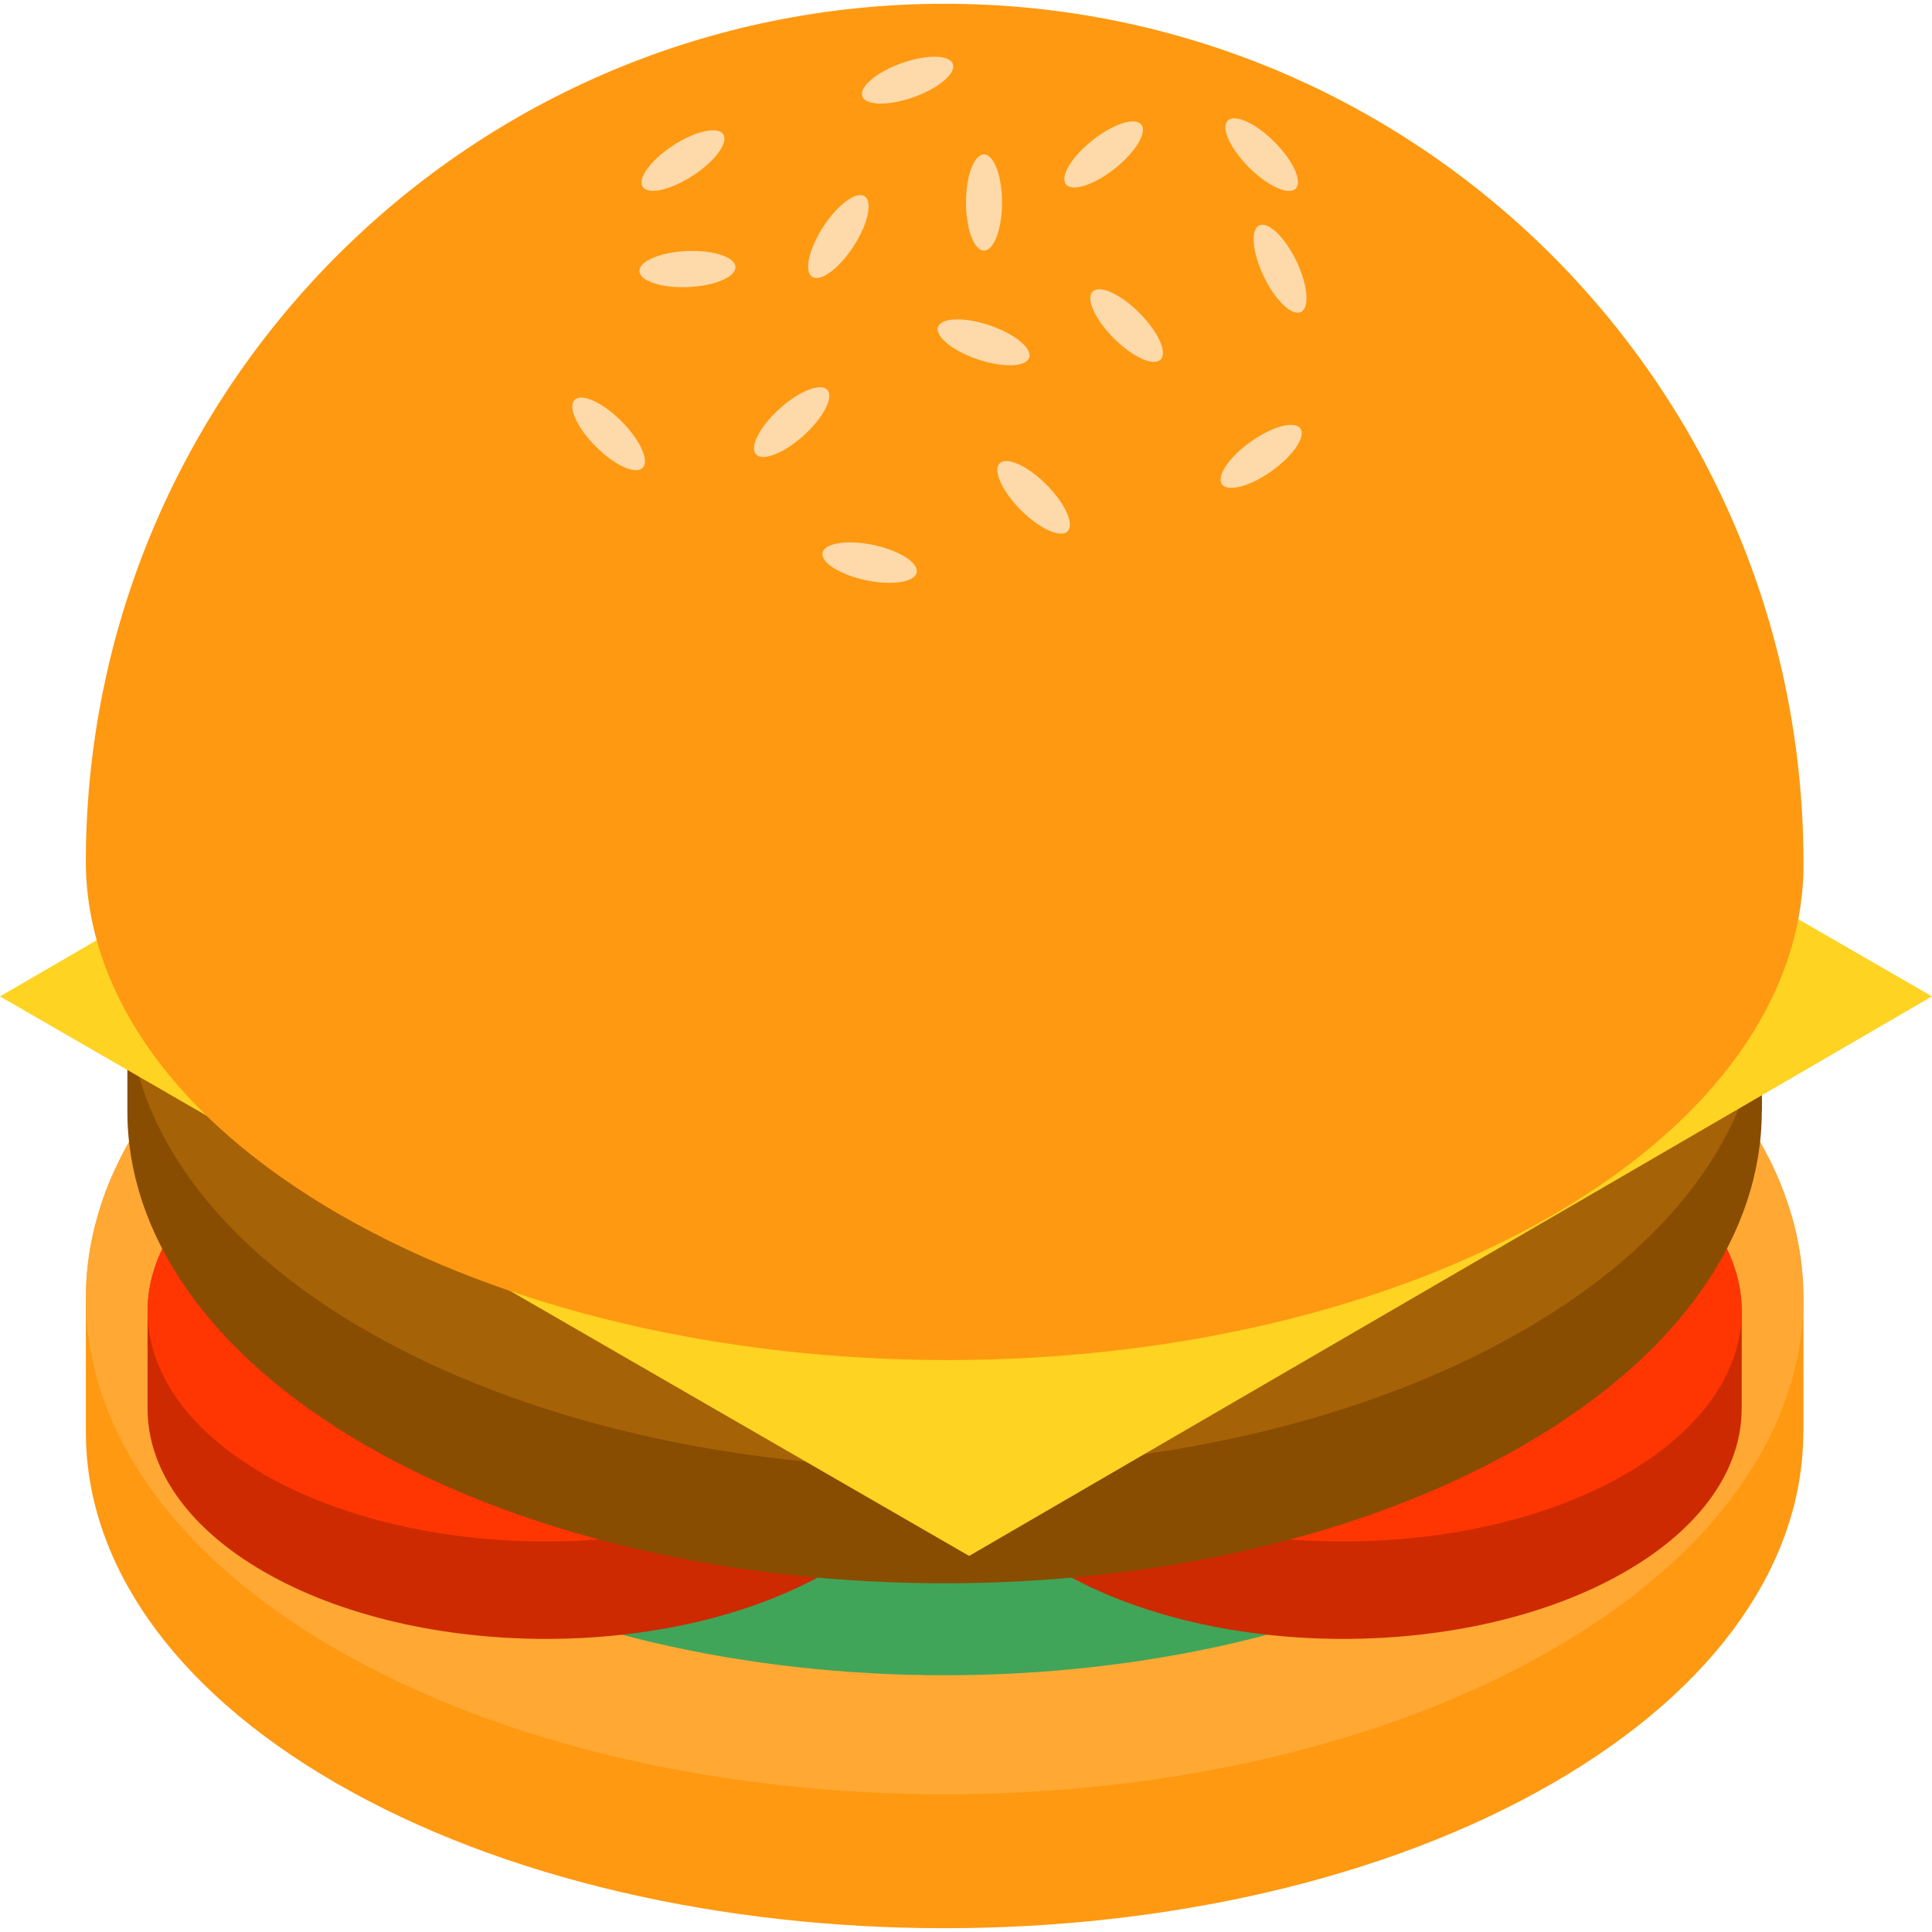 <?xml version="1.0" encoding="iso-8859-1"?>
<!-- Generator: Adobe Illustrator 19.0.0, SVG Export Plug-In . SVG Version: 6.00 Build 0)  -->
<svg version="1.1" id="Layer_1" xmlns="http://www.w3.org/2000/svg" xmlns:xlink="http://www.w3.org/1999/xlink" x="0px" y="0px"
	 viewBox="0 0 512 512" style="enable-background:new 0 0 512 512;" xml:space="preserve">
<path style="fill:#FF9911;" d="M477.935,344.072h-0.046c0.002-7.343-1-14.688-3.099-21.946c0,0-0.057-0.058-0.057-0.117
	c-1.51-5.168-3.543-10.333-6.154-15.445c-0.058-0.117-0.117-0.175-0.175-0.289c-10.392-20.264-29.378-39.308-56.957-55.217
	c-88.602-51.209-233.639-51.209-322.298,0c-27.579,15.966-46.565,35.01-56.959,55.273c-0.058,0.058-0.117,0.174-0.117,0.233
	c-2.497,4.937-4.529,9.927-5.98,14.922c-2.234,7.465-3.328,15.025-3.334,22.584h-0.008v0.215c0,0.19-0.002,0.38,0,0.57v34.721h0.008
	c-0.022,33.715,22.092,67.452,66.387,93.015c88.66,51.209,233.696,51.209,322.298,0c44.338-25.556,66.435-59.292,66.443-93.015
	h0.046v-35.506H477.935z"/>
<path style="fill:#FFA834;" d="M411.453,437.087c-88.602,51.21-233.639,51.21-322.298,0c-54.229-31.295-75.248-74.84-63.055-115.6
	c1.452-4.994,3.484-9.987,5.981-14.921c0-0.058,0.058-0.174,0.117-0.233c10.393-20.263,29.38-39.307,56.959-55.274
	c88.659-51.21,233.696-51.21,322.298,0c27.579,15.909,46.565,34.953,56.957,55.216c0.058,0.117,0.117,0.175,0.174,0.29
	c2.614,5.109,4.645,10.276,6.154,15.444c0,0.058,0.058,0.116,0.058,0.116C486.527,362.71,465.45,405.966,411.453,437.087z"/>
<path style="fill:#40A559;" d="M394.613,409.563c-79.341,45.857-209.217,45.857-288.608,0
	C57.444,381.54,38.622,342.546,49.54,306.047c1.3-4.471,3.119-8.943,5.355-13.362c0-0.052,0.052-0.156,0.104-0.208
	c9.306-18.145,26.308-35.199,51.005-49.497c79.392-45.857,209.268-45.857,288.608,0c24.696,14.246,41.697,31.3,51.004,49.445
	c0.053,0.104,0.104,0.156,0.156,0.26c2.34,4.576,4.16,9.202,5.511,13.83c0,0.052,0.052,0.103,0.052,0.103
	C461.838,342.962,442.966,381.696,394.613,409.563z"/>
<path style="fill:#CD2A01;" d="M250.338,347.528h-0.021c0.001-3.408-0.464-6.816-1.438-10.184c0,0-0.026-0.027-0.026-0.054
	c-0.7-2.398-1.645-4.795-2.856-7.167c-0.027-0.054-0.054-0.081-0.081-0.134c-4.822-9.404-13.633-18.242-26.432-25.624
	c-41.117-23.764-108.422-23.764-149.567,0c-12.798,7.41-21.609,16.247-26.432,25.65c-0.027,0.027-0.054,0.081-0.054,0.108
	c-1.158,2.291-2.101,4.607-2.775,6.925c-1.037,3.464-1.545,6.973-1.547,10.48h-0.004v0.1c0,0.088-0.001,0.176,0,0.265v25.446h0.004
	c-0.01,15.646,10.252,31.302,30.808,43.164c41.144,23.764,108.45,23.764,149.567,0c20.576-11.859,30.83-27.515,30.834-43.164h0.021
	L250.338,347.528L250.338,347.528z"/>
<path style="fill:#FF3502;" d="M219.487,390.692c-41.117,23.764-108.422,23.764-149.566,0
	c-25.166-14.523-34.92-34.731-29.261-53.646c0.673-2.317,1.616-4.635,2.775-6.925c0-0.027,0.027-0.081,0.054-0.108
	c4.823-9.403,13.634-18.241,26.432-25.65c41.143-23.764,108.45-23.764,149.566,0c12.798,7.383,21.609,16.22,26.432,25.624
	c0.027,0.054,0.054,0.081,0.081,0.135c1.213,2.371,2.156,4.769,2.856,7.167c0,0.027,0.027,0.054,0.027,0.054
	C254.325,356.177,244.545,376.25,219.487,390.692z"/>
<path style="fill:#CD2A01;" d="M461.574,347.528h-0.021c0.001-3.408-0.464-6.816-1.438-10.184c0,0-0.026-0.027-0.026-0.054
	c-0.701-2.398-1.645-4.795-2.856-7.167c-0.027-0.054-0.054-0.081-0.081-0.134c-4.822-9.404-13.633-18.242-26.432-25.624
	c-41.117-23.764-108.422-23.764-149.567,0c-12.798,7.41-21.609,16.247-26.432,25.65c-0.027,0.027-0.054,0.081-0.054,0.108
	c-1.158,2.291-2.101,4.607-2.775,6.925c-1.037,3.464-1.545,6.973-1.547,10.48h-0.004v0.1c0,0.088-0.001,0.176,0,0.265v25.446h0.004
	c-0.01,15.646,10.252,31.302,30.808,43.164c41.144,23.764,108.45,23.764,149.567,0c20.576-11.859,30.83-27.515,30.834-43.164h0.021
	L461.574,347.528L461.574,347.528z"/>
<path style="fill:#FF3502;" d="M430.722,390.692c-41.117,23.764-108.422,23.764-149.566,0
	c-25.166-14.523-34.92-34.731-29.261-53.646c0.673-2.317,1.616-4.635,2.775-6.925c0-0.027,0.027-0.081,0.054-0.108
	c4.823-9.403,13.634-18.241,26.432-25.65c41.143-23.764,108.45-23.764,149.566,0c12.798,7.383,21.609,16.22,26.432,25.624
	c0.027,0.054,0.054,0.081,0.081,0.135c1.213,2.371,2.156,4.769,2.856,7.167c0,0.027,0.027,0.054,0.027,0.054
	C465.561,356.177,455.78,376.25,430.722,390.692z"/>
<path style="fill:#884D01;" d="M466.935,287.458l-0.044-23.403c0.002-6.988-0.951-13.978-2.949-20.885c0,0-0.054-0.056-0.054-0.111
	c-1.436-4.918-3.372-9.834-5.857-14.699c-0.056-0.111-0.111-0.167-0.167-0.275c-9.89-19.285-27.958-37.409-54.204-52.548
	c-84.32-48.735-222.347-48.735-306.723,0c-26.246,15.195-44.314,33.318-54.205,52.603c-0.055,0.055-0.111,0.165-0.111,0.222
	c-2.376,4.697-4.309,9.448-5.69,14.202c-2.126,7.104-3.167,14.299-3.172,21.492H33.75v0.205c0,0.181-0.001,0.361,0,0.543v29.712
	h0.008c-0.021,32.085,21.024,64.192,63.179,88.52c84.375,48.735,222.402,48.735,306.723,0c42.195-24.32,63.224-56.427,63.232-88.52
	h0.044L466.935,287.458L466.935,287.458z"/>
<path style="fill:#A66206;" d="M403.668,352.575c-84.32,48.735-222.348,48.735-306.722,0
	c-51.609-29.782-71.611-71.223-60.008-110.013c1.381-4.752,3.315-9.504,5.691-14.2c0-0.056,0.055-0.165,0.111-0.222
	c9.891-19.283,27.96-37.408,54.206-52.603c84.374-48.735,222.402-48.735,306.722,0c26.246,15.14,44.314,33.264,54.204,52.547
	c0.056,0.111,0.111,0.165,0.165,0.277c2.487,4.862,4.421,9.78,5.857,14.698c0,0.055,0.055,0.11,0.055,0.11
	C475.112,281.793,455.055,322.959,403.668,352.575z"/>
<polyline style="fill:#FED322;" points="512,264.052 255.17,115.771 0,264.06 256.83,412.34 512,264.052 "/>
<path style="fill:#FF9911;" d="M477.942,228.6c0,0.723,0,1.447-0.01,2.169c-0.757,33.004-22.781,65.854-66.129,91.047
	c-88.591,51.49-232.695,51.49-321.867,0c-44.071-25.443-66.49-58.7-67.181-92.066c-0.01-0.384-0.01-0.767-0.01-1.15
	c0-0.723,0-1.447,0.01-2.17C23.916,101.733,125.371,1,250.343,1c125.311,0,226.974,101.28,227.588,226.449
	C477.942,227.833,477.942,228.217,477.942,228.6z"/>
<g>
	<ellipse style="fill:#FEDAAA;" cx="260.77" cy="53.669" rx="4.775" ry="12.736"/>
	
		<ellipse transform="matrix(0.942 -0.336 0.336 0.942 6.843 82.038)" style="fill:#FEDAAA;" cx="240.493" cy="21.245" rx="12.736" ry="4.776"/>
	
		<ellipse transform="matrix(0.784 -0.621 0.621 0.784 37.804 190.437)" style="fill:#FEDAAA;" cx="292.412" cy="40.923" rx="12.736" ry="4.775"/>
	
		<ellipse transform="matrix(-0.948 -0.319 0.319 -0.948 478.957 259.875)" style="fill:#FEDAAA;" cx="260.78" cy="90.679" rx="12.736" ry="4.776"/>
	
		<ellipse transform="matrix(-0.979 -0.206 0.206 -0.979 425.418 342.66)" style="fill:#FEDAAA;" cx="230.53" cy="149.206" rx="12.736" ry="4.775"/>
	
		<ellipse transform="matrix(-0.815 0.58 -0.58 -0.815 676.823 25.566)" style="fill:#FEDAAA;" cx="334.328" cy="120.898" rx="12.736" ry="4.776"/>
	
		<ellipse transform="matrix(-0.707 -0.707 0.707 -0.707 374.422 418.599)" style="fill:#FEDAAA;" cx="273.906" cy="131.754" rx="12.736" ry="4.775"/>
	
		<ellipse transform="matrix(-0.707 -0.707 0.707 -0.707 541.788 306.301)" style="fill:#FEDAAA;" cx="334.331" cy="40.943" rx="12.736" ry="4.775"/>
	
		<ellipse transform="matrix(0.742 -0.67 0.67 0.742 -20.796 169.513)" style="fill:#FEDAAA;" cx="209.838" cy="111.775" rx="12.736" ry="4.775"/>
	
		<ellipse transform="matrix(-0.707 -0.707 0.707 -0.707 448.656 358.334)" style="fill:#FEDAAA;" cx="298.542" cy="86.247" rx="12.736" ry="4.775"/>
	
		<ellipse transform="matrix(-0.707 -0.707 0.707 -0.707 194.046 310.292)" style="fill:#FEDAAA;" cx="161.287" cy="114.958" rx="12.736" ry="4.775"/>
	
		<ellipse transform="matrix(-0.434 -0.901 0.901 -0.434 422.327 407.863)" style="fill:#FEDAAA;" cx="339.328" cy="71.222" rx="12.735" ry="4.775"/>
	
		<ellipse transform="matrix(0.545 -0.838 0.838 0.545 48.485 214.805)" style="fill:#FEDAAA;" cx="222.297" cy="62.699" rx="12.736" ry="4.775"/>
	
		<ellipse transform="matrix(0.999 -0.044 0.044 0.999 -2.989 8.179)" style="fill:#FEDAAA;" cx="182.218" cy="71.214" rx="12.736" ry="4.775"/>
	
		<ellipse transform="matrix(0.838 -0.546 0.546 0.838 6.179 105.743)" style="fill:#FEDAAA;" cx="180.936" cy="42.479" rx="12.736" ry="4.775"/>
</g>
<g>
</g>
<g>
</g>
<g>
</g>
<g>
</g>
<g>
</g>
<g>
</g>
<g>
</g>
<g>
</g>
<g>
</g>
<g>
</g>
<g>
</g>
<g>
</g>
<g>
</g>
<g>
</g>
<g>
</g>
</svg>
